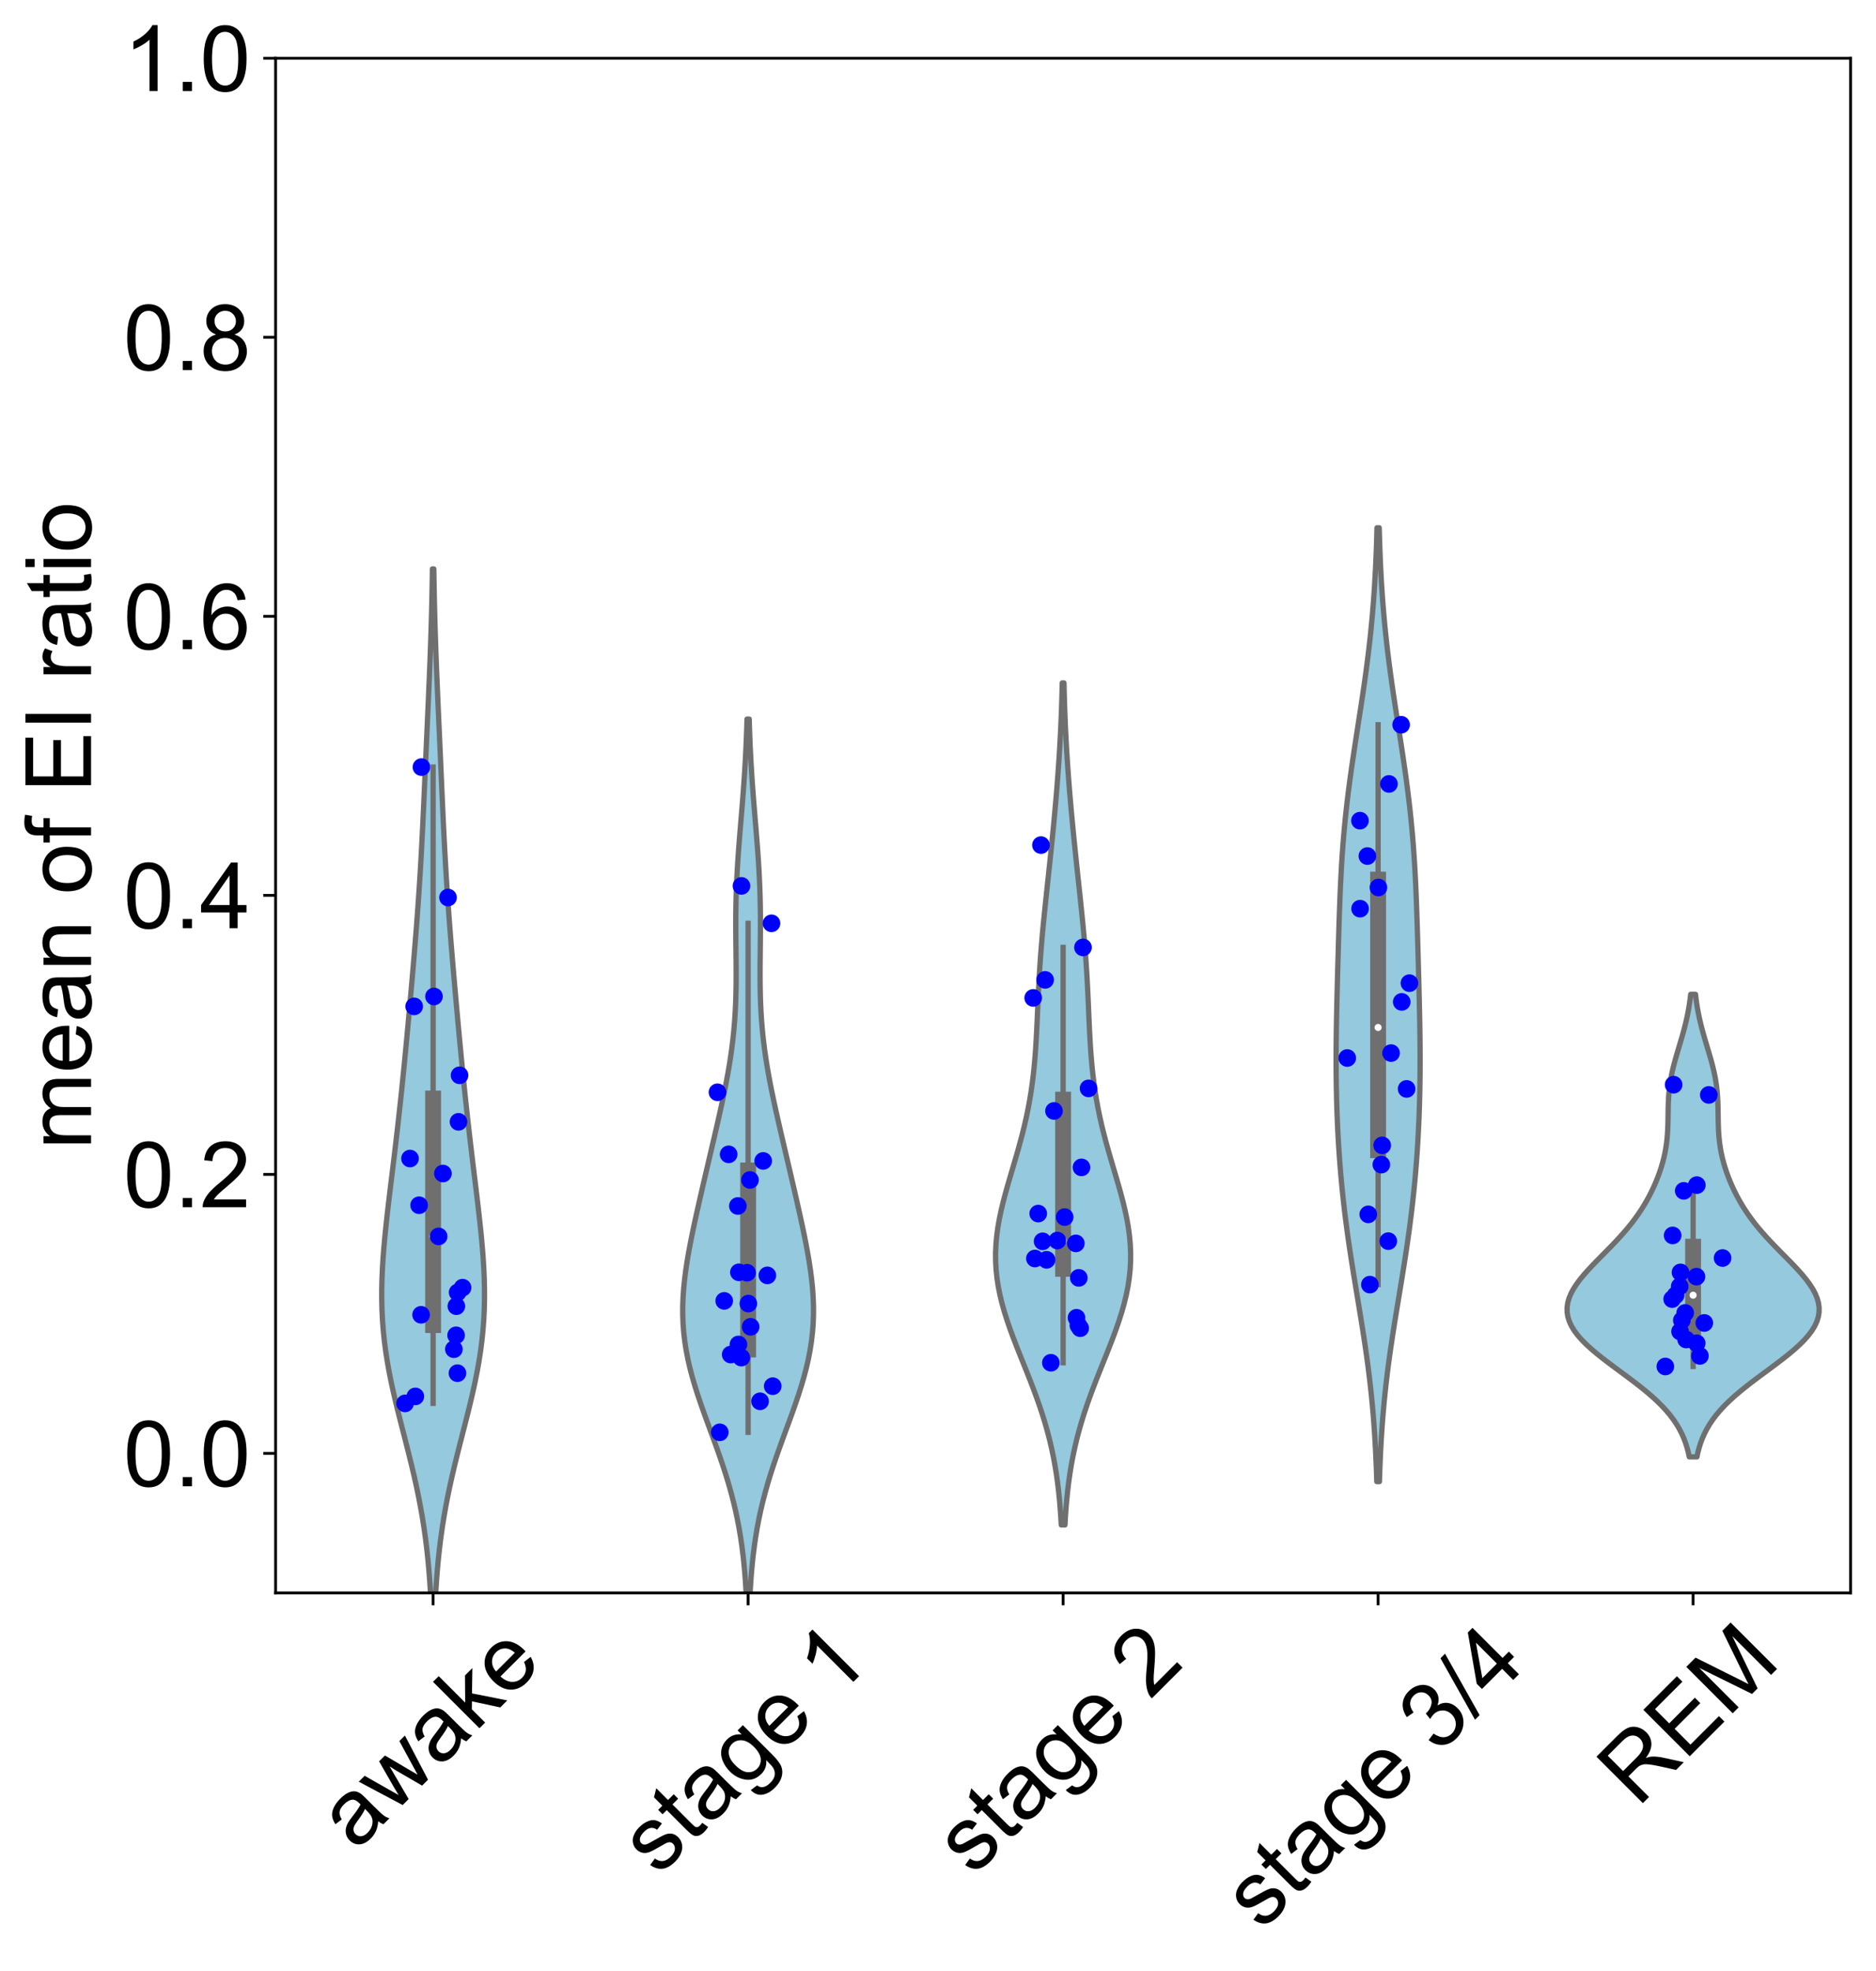 <?xml version="1.0" encoding="utf-8" standalone="no"?>
<!DOCTYPE svg PUBLIC "-//W3C//DTD SVG 1.1//EN"
  "http://www.w3.org/Graphics/SVG/1.1/DTD/svg11.dtd">
<!-- Created with matplotlib (https://matplotlib.org/) -->
<svg height="558.471pt" version="1.1" viewBox="0 0 531.718 558.471" width="531.718pt" xmlns="http://www.w3.org/2000/svg" xmlns:xlink="http://www.w3.org/1999/xlink">
 <defs>
  <style type="text/css">*{stroke-linecap:butt;stroke-linejoin:round;}</style>
 </defs>
 <g id="figure_1">
  <g id="patch_1">
   <path d="M 0 558.471 
L 531.718 558.471 
L 531.718 0 
L 0 0 
z
" style="fill:#ffffff;"/>
  </g>
  <g id="axes_1">
   <g id="patch_2">
    <path d="M 78.118 451.385 
L 524.518 451.385 
L 524.518 16.505 
L 78.118 16.505 
z
" style="fill:#ffffff;"/>
   </g>
   <g id="PolyCollection_1">
    <defs>
     <path d="M 123.368 -104.641 
L 122.148 -104.641 
L 121.987 -107.597 
L 121.794 -110.552 
L 121.565 -113.508 
L 121.294 -116.464 
L 120.979 -119.42 
L 120.617 -122.375 
L 120.205 -125.331 
L 119.742 -128.287 
L 119.228 -131.242 
L 118.664 -134.198 
L 118.051 -137.154 
L 117.396 -140.11 
L 116.702 -143.065 
L 115.978 -146.021 
L 115.232 -148.977 
L 114.474 -151.932 
L 113.715 -154.888 
L 112.966 -157.844 
L 112.24 -160.8 
L 111.547 -163.755 
L 110.898 -166.711 
L 110.305 -169.667 
L 109.774 -172.622 
L 109.315 -175.578 
L 108.931 -178.534 
L 108.627 -181.49 
L 108.403 -184.445 
L 108.259 -187.401 
L 108.191 -190.357 
L 108.197 -193.312 
L 108.269 -196.268 
L 108.402 -199.224 
L 108.588 -202.18 
L 108.82 -205.135 
L 109.09 -208.091 
L 109.39 -211.047 
L 109.713 -214.002 
L 110.053 -216.958 
L 110.405 -219.914 
L 110.763 -222.87 
L 111.123 -225.825 
L 111.483 -228.781 
L 111.839 -231.737 
L 112.19 -234.692 
L 112.534 -237.648 
L 112.87 -240.604 
L 113.199 -243.56 
L 113.519 -246.515 
L 113.832 -249.471 
L 114.136 -252.427 
L 114.434 -255.383 
L 114.725 -258.338 
L 115.01 -261.294 
L 115.29 -264.25 
L 115.566 -267.205 
L 115.837 -270.161 
L 116.105 -273.117 
L 116.37 -276.073 
L 116.631 -279.028 
L 116.889 -281.984 
L 117.143 -284.94 
L 117.392 -287.895 
L 117.635 -290.851 
L 117.872 -293.807 
L 118.102 -296.763 
L 118.324 -299.718 
L 118.537 -302.674 
L 118.74 -305.63 
L 118.933 -308.585 
L 119.117 -311.541 
L 119.29 -314.497 
L 119.454 -317.453 
L 119.61 -320.408 
L 119.758 -323.364 
L 119.901 -326.32 
L 120.038 -329.275 
L 120.171 -332.231 
L 120.303 -335.187 
L 120.433 -338.143 
L 120.563 -341.098 
L 120.694 -344.054 
L 120.826 -347.01 
L 120.958 -349.965 
L 121.091 -352.921 
L 121.223 -355.877 
L 121.355 -358.833 
L 121.485 -361.788 
L 121.612 -364.744 
L 121.735 -367.7 
L 121.852 -370.655 
L 121.963 -373.611 
L 122.067 -376.567 
L 122.163 -379.523 
L 122.25 -382.478 
L 122.329 -385.434 
L 122.399 -388.39 
L 122.461 -391.345 
L 122.515 -394.301 
L 122.561 -397.257 
L 122.955 -397.257 
L 122.955 -397.257 
L 123.001 -394.301 
L 123.055 -391.345 
L 123.116 -388.39 
L 123.187 -385.434 
L 123.265 -382.478 
L 123.353 -379.523 
L 123.449 -376.567 
L 123.552 -373.611 
L 123.663 -370.655 
L 123.781 -367.7 
L 123.904 -364.744 
L 124.03 -361.788 
L 124.16 -358.833 
L 124.292 -355.877 
L 124.425 -352.921 
L 124.558 -349.965 
L 124.69 -347.01 
L 124.822 -344.054 
L 124.952 -341.098 
L 125.082 -338.143 
L 125.213 -335.187 
L 125.344 -332.231 
L 125.478 -329.275 
L 125.615 -326.32 
L 125.757 -323.364 
L 125.906 -320.408 
L 126.061 -317.453 
L 126.225 -314.497 
L 126.399 -311.541 
L 126.582 -308.585 
L 126.776 -305.63 
L 126.979 -302.674 
L 127.192 -299.718 
L 127.413 -296.763 
L 127.643 -293.807 
L 127.88 -290.851 
L 128.124 -287.895 
L 128.373 -284.94 
L 128.627 -281.984 
L 128.884 -279.028 
L 129.146 -276.073 
L 129.41 -273.117 
L 129.678 -270.161 
L 129.95 -267.205 
L 130.225 -264.25 
L 130.505 -261.294 
L 130.791 -258.338 
L 131.082 -255.383 
L 131.379 -252.427 
L 131.684 -249.471 
L 131.996 -246.515 
L 132.317 -243.56 
L 132.645 -240.604 
L 132.982 -237.648 
L 133.326 -234.692 
L 133.677 -231.737 
L 134.033 -228.781 
L 134.392 -225.825 
L 134.753 -222.87 
L 135.111 -219.914 
L 135.462 -216.958 
L 135.802 -214.002 
L 136.126 -211.047 
L 136.426 -208.091 
L 136.695 -205.135 
L 136.927 -202.18 
L 137.114 -199.224 
L 137.247 -196.268 
L 137.319 -193.312 
L 137.324 -190.357 
L 137.257 -187.401 
L 137.113 -184.445 
L 136.889 -181.49 
L 136.584 -178.534 
L 136.201 -175.578 
L 135.741 -172.622 
L 135.211 -169.667 
L 134.617 -166.711 
L 133.969 -163.755 
L 133.276 -160.8 
L 132.549 -157.844 
L 131.8 -154.888 
L 131.041 -151.932 
L 130.283 -148.977 
L 129.537 -146.021 
L 128.813 -143.065 
L 128.12 -140.11 
L 127.464 -137.154 
L 126.852 -134.198 
L 126.288 -131.242 
L 125.773 -128.287 
L 125.31 -125.331 
L 124.899 -122.375 
L 124.536 -119.42 
L 124.222 -116.464 
L 123.951 -113.508 
L 123.721 -110.552 
L 123.528 -107.597 
L 123.368 -104.641 
z
" id="m43cd682d23" style="stroke:#6f6f6f;stroke-width:1.5;"/>
    </defs>
    <g clip-path="url(#p3b060058db)">
     <use style="fill:#94c9de;stroke:#6f6f6f;stroke-width:1.5;" x="0" xlink:href="#m43cd682d23" y="558.471"/>
    </g>
   </g>
   <g id="PolyCollection_2">
    <defs>
     <path d="M 212.511 -105.339 
L 211.565 -105.339 
L 211.434 -107.858 
L 211.275 -110.377 
L 211.082 -112.896 
L 210.851 -115.414 
L 210.579 -117.933 
L 210.26 -120.452 
L 209.89 -122.971 
L 209.467 -125.49 
L 208.987 -128.008 
L 208.449 -130.527 
L 207.851 -133.046 
L 207.194 -135.565 
L 206.481 -138.084 
L 205.714 -140.602 
L 204.9 -143.121 
L 204.043 -145.64 
L 203.154 -148.159 
L 202.241 -150.678 
L 201.315 -153.197 
L 200.389 -155.715 
L 199.475 -158.234 
L 198.587 -160.753 
L 197.736 -163.272 
L 196.937 -165.791 
L 196.201 -168.309 
L 195.539 -170.828 
L 194.96 -173.347 
L 194.473 -175.866 
L 194.081 -178.385 
L 193.789 -180.903 
L 193.598 -183.422 
L 193.506 -185.941 
L 193.511 -188.46 
L 193.607 -190.979 
L 193.787 -193.497 
L 194.043 -196.016 
L 194.367 -198.535 
L 194.749 -201.054 
L 195.179 -203.573 
L 195.65 -206.092 
L 196.153 -208.61 
L 196.681 -211.129 
L 197.227 -213.648 
L 197.787 -216.167 
L 198.358 -218.686 
L 198.935 -221.204 
L 199.518 -223.723 
L 200.105 -226.242 
L 200.694 -228.761 
L 201.284 -231.28 
L 201.875 -233.798 
L 202.463 -236.317 
L 203.047 -238.836 
L 203.624 -241.355 
L 204.189 -243.874 
L 204.738 -246.392 
L 205.266 -248.911 
L 205.769 -251.43 
L 206.241 -253.949 
L 206.678 -256.468 
L 207.074 -258.987 
L 207.428 -261.505 
L 207.735 -264.024 
L 207.996 -266.543 
L 208.208 -269.062 
L 208.374 -271.581 
L 208.497 -274.099 
L 208.579 -276.618 
L 208.627 -279.137 
L 208.645 -281.656 
L 208.641 -284.175 
L 208.622 -286.693 
L 208.596 -289.212 
L 208.569 -291.731 
L 208.548 -294.25 
L 208.54 -296.769 
L 208.55 -299.287 
L 208.582 -301.806 
L 208.637 -304.325 
L 208.719 -306.844 
L 208.827 -309.363 
L 208.959 -311.881 
L 209.114 -314.4 
L 209.288 -316.919 
L 209.477 -319.438 
L 209.678 -321.957 
L 209.885 -324.476 
L 210.095 -326.994 
L 210.302 -329.513 
L 210.504 -332.032 
L 210.697 -334.551 
L 210.877 -337.07 
L 211.045 -339.588 
L 211.197 -342.107 
L 211.334 -344.626 
L 211.454 -347.145 
L 211.56 -349.664 
L 211.65 -352.182 
L 211.727 -354.701 
L 212.349 -354.701 
L 212.349 -354.701 
L 212.426 -352.182 
L 212.516 -349.664 
L 212.621 -347.145 
L 212.742 -344.626 
L 212.879 -342.107 
L 213.031 -339.588 
L 213.198 -337.07 
L 213.379 -334.551 
L 213.572 -332.032 
L 213.773 -329.513 
L 213.981 -326.994 
L 214.191 -324.476 
L 214.398 -321.957 
L 214.598 -319.438 
L 214.788 -316.919 
L 214.962 -314.4 
L 215.117 -311.881 
L 215.249 -309.363 
L 215.357 -306.844 
L 215.438 -304.325 
L 215.494 -301.806 
L 215.526 -299.287 
L 215.535 -296.769 
L 215.527 -294.25 
L 215.507 -291.731 
L 215.48 -289.212 
L 215.453 -286.693 
L 215.434 -284.175 
L 215.431 -281.656 
L 215.449 -279.137 
L 215.496 -276.618 
L 215.579 -274.099 
L 215.701 -271.581 
L 215.867 -269.062 
L 216.08 -266.543 
L 216.34 -264.024 
L 216.648 -261.505 
L 217.001 -258.987 
L 217.398 -256.468 
L 217.835 -253.949 
L 218.307 -251.43 
L 218.809 -248.911 
L 219.338 -246.392 
L 219.887 -243.874 
L 220.452 -241.355 
L 221.028 -238.836 
L 221.612 -236.317 
L 222.201 -233.798 
L 222.791 -231.28 
L 223.382 -228.761 
L 223.971 -226.242 
L 224.558 -223.723 
L 225.141 -221.204 
L 225.718 -218.686 
L 226.288 -216.167 
L 226.849 -213.648 
L 227.395 -211.129 
L 227.923 -208.61 
L 228.425 -206.092 
L 228.896 -203.573 
L 229.327 -201.054 
L 229.709 -198.535 
L 230.033 -196.016 
L 230.289 -193.497 
L 230.469 -190.979 
L 230.565 -188.46 
L 230.569 -185.941 
L 230.478 -183.422 
L 230.286 -180.903 
L 229.995 -178.385 
L 229.603 -175.866 
L 229.115 -173.347 
L 228.536 -170.828 
L 227.874 -168.309 
L 227.138 -165.791 
L 226.339 -163.272 
L 225.489 -160.753 
L 224.6 -158.234 
L 223.686 -155.715 
L 222.76 -153.197 
L 221.835 -150.678 
L 220.922 -148.159 
L 220.032 -145.64 
L 219.176 -143.121 
L 218.361 -140.602 
L 217.595 -138.084 
L 216.881 -135.565 
L 216.225 -133.046 
L 215.627 -130.527 
L 215.088 -128.008 
L 214.608 -125.49 
L 214.185 -122.971 
L 213.816 -120.452 
L 213.497 -117.933 
L 213.224 -115.414 
L 212.994 -112.896 
L 212.801 -110.377 
L 212.641 -107.858 
L 212.511 -105.339 
z
" id="m0048c3659c" style="stroke:#6f6f6f;stroke-width:1.5;"/>
    </defs>
    <g clip-path="url(#p3b060058db)">
     <use style="fill:#94c9de;stroke:#6f6f6f;stroke-width:1.5;" x="0" xlink:href="#m0048c3659c" y="558.471"/>
    </g>
   </g>
   <g id="PolyCollection_3">
    <defs>
     <path d="M 301.839 -126.354 
L 300.797 -126.354 
L 300.656 -128.764 
L 300.484 -131.174 
L 300.277 -133.584 
L 300.031 -135.994 
L 299.74 -138.404 
L 299.402 -140.814 
L 299.011 -143.224 
L 298.564 -145.634 
L 298.059 -148.045 
L 297.493 -150.455 
L 296.867 -152.865 
L 296.18 -155.275 
L 295.435 -157.685 
L 294.636 -160.095 
L 293.786 -162.505 
L 292.894 -164.915 
L 291.967 -167.325 
L 291.015 -169.736 
L 290.049 -172.146 
L 289.082 -174.556 
L 288.127 -176.966 
L 287.198 -179.376 
L 286.31 -181.786 
L 285.476 -184.196 
L 284.711 -186.606 
L 284.028 -189.016 
L 283.439 -191.427 
L 282.953 -193.837 
L 282.58 -196.247 
L 282.324 -198.657 
L 282.189 -201.067 
L 282.177 -203.477 
L 282.284 -205.887 
L 282.505 -208.297 
L 282.832 -210.707 
L 283.256 -213.118 
L 283.765 -215.528 
L 284.345 -217.938 
L 284.98 -220.348 
L 285.657 -222.758 
L 286.36 -225.168 
L 287.073 -227.578 
L 287.785 -229.988 
L 288.481 -232.398 
L 289.151 -234.809 
L 289.787 -237.219 
L 290.38 -239.629 
L 290.926 -242.039 
L 291.422 -244.449 
L 291.866 -246.859 
L 292.258 -249.269 
L 292.599 -251.679 
L 292.893 -254.089 
L 293.143 -256.5 
L 293.354 -258.91 
L 293.532 -261.32 
L 293.683 -263.73 
L 293.813 -266.14 
L 293.929 -268.55 
L 294.036 -270.96 
L 294.14 -273.37 
L 294.247 -275.78 
L 294.362 -278.19 
L 294.487 -280.601 
L 294.627 -283.011 
L 294.782 -285.421 
L 294.954 -287.831 
L 295.143 -290.241 
L 295.347 -292.651 
L 295.566 -295.061 
L 295.798 -297.471 
L 296.04 -299.881 
L 296.289 -302.292 
L 296.544 -304.702 
L 296.802 -307.112 
L 297.061 -309.522 
L 297.32 -311.932 
L 297.576 -314.342 
L 297.828 -316.752 
L 298.076 -319.162 
L 298.318 -321.572 
L 298.554 -323.983 
L 298.784 -326.393 
L 299.006 -328.803 
L 299.22 -331.213 
L 299.425 -333.623 
L 299.621 -336.033 
L 299.807 -338.443 
L 299.982 -340.853 
L 300.145 -343.263 
L 300.297 -345.674 
L 300.436 -348.084 
L 300.563 -350.494 
L 300.677 -352.904 
L 300.779 -355.314 
L 300.869 -357.724 
L 300.947 -360.134 
L 301.015 -362.544 
L 301.073 -364.954 
L 301.563 -364.954 
L 301.563 -364.954 
L 301.621 -362.544 
L 301.688 -360.134 
L 301.767 -357.724 
L 301.857 -355.314 
L 301.958 -352.904 
L 302.073 -350.494 
L 302.199 -348.084 
L 302.339 -345.674 
L 302.49 -343.263 
L 302.654 -340.853 
L 302.829 -338.443 
L 303.014 -336.033 
L 303.21 -333.623 
L 303.416 -331.213 
L 303.63 -328.803 
L 303.852 -326.393 
L 304.081 -323.983 
L 304.317 -321.572 
L 304.56 -319.162 
L 304.808 -316.752 
L 305.06 -314.342 
L 305.316 -311.932 
L 305.574 -309.522 
L 305.833 -307.112 
L 306.091 -304.702 
L 306.346 -302.292 
L 306.596 -299.881 
L 306.838 -297.471 
L 307.069 -295.061 
L 307.289 -292.651 
L 307.493 -290.241 
L 307.682 -287.831 
L 307.854 -285.421 
L 308.009 -283.011 
L 308.148 -280.601 
L 308.274 -278.19 
L 308.388 -275.78 
L 308.496 -273.37 
L 308.6 -270.96 
L 308.707 -268.55 
L 308.823 -266.14 
L 308.953 -263.73 
L 309.103 -261.32 
L 309.282 -258.91 
L 309.493 -256.5 
L 309.743 -254.089 
L 310.037 -251.679 
L 310.378 -249.269 
L 310.77 -246.859 
L 311.213 -244.449 
L 311.709 -242.039 
L 312.255 -239.629 
L 312.849 -237.219 
L 313.484 -234.809 
L 314.155 -232.398 
L 314.851 -229.988 
L 315.562 -227.578 
L 316.276 -225.168 
L 316.979 -222.758 
L 317.655 -220.348 
L 318.291 -217.938 
L 318.871 -215.528 
L 319.379 -213.118 
L 319.803 -210.707 
L 320.131 -208.297 
L 320.352 -205.887 
L 320.459 -203.477 
L 320.446 -201.067 
L 320.312 -198.657 
L 320.056 -196.247 
L 319.683 -193.837 
L 319.197 -191.427 
L 318.607 -189.016 
L 317.924 -186.606 
L 317.159 -184.196 
L 316.326 -181.786 
L 315.437 -179.376 
L 314.508 -176.966 
L 313.554 -174.556 
L 312.587 -172.146 
L 311.621 -169.736 
L 310.669 -167.325 
L 309.742 -164.915 
L 308.849 -162.505 
L 308 -160.095 
L 307.2 -157.685 
L 306.455 -155.275 
L 305.769 -152.865 
L 305.142 -150.455 
L 304.577 -148.045 
L 304.072 -145.634 
L 303.625 -143.224 
L 303.234 -140.814 
L 302.895 -138.404 
L 302.605 -135.994 
L 302.359 -133.584 
L 302.152 -131.174 
L 301.98 -128.764 
L 301.839 -126.354 
z
" id="m46815e7194" style="stroke:#6f6f6f;stroke-width:1.5;"/>
    </defs>
    <g clip-path="url(#p3b060058db)">
     <use style="fill:#94c9de;stroke:#6f6f6f;stroke-width:1.5;" x="0" xlink:href="#m46815e7194" y="558.471"/>
    </g>
   </g>
   <g id="PolyCollection_4">
    <defs>
     <path d="M 390.97 -138.631 
L 390.226 -138.631 
L 390.137 -141.361 
L 390.031 -144.091 
L 389.907 -146.821 
L 389.762 -149.552 
L 389.596 -152.282 
L 389.405 -155.012 
L 389.19 -157.742 
L 388.949 -160.472 
L 388.682 -163.202 
L 388.388 -165.933 
L 388.067 -168.663 
L 387.722 -171.393 
L 387.353 -174.123 
L 386.963 -176.853 
L 386.554 -179.583 
L 386.129 -182.314 
L 385.691 -185.044 
L 385.245 -187.774 
L 384.794 -190.504 
L 384.342 -193.234 
L 383.894 -195.964 
L 383.452 -198.695 
L 383.021 -201.425 
L 382.603 -204.155 
L 382.202 -206.885 
L 381.819 -209.615 
L 381.457 -212.345 
L 381.117 -215.076 
L 380.8 -217.806 
L 380.506 -220.536 
L 380.236 -223.266 
L 379.989 -225.996 
L 379.766 -228.726 
L 379.565 -231.457 
L 379.386 -234.187 
L 379.229 -236.917 
L 379.094 -239.647 
L 378.979 -242.377 
L 378.885 -245.107 
L 378.81 -247.838 
L 378.754 -250.568 
L 378.717 -253.298 
L 378.697 -256.028 
L 378.693 -258.758 
L 378.704 -261.488 
L 378.729 -264.219 
L 378.766 -266.949 
L 378.812 -269.679 
L 378.868 -272.409 
L 378.93 -275.139 
L 378.997 -277.869 
L 379.067 -280.6 
L 379.14 -283.33 
L 379.215 -286.06 
L 379.291 -288.79 
L 379.369 -291.52 
L 379.45 -294.25 
L 379.535 -296.981 
L 379.625 -299.711 
L 379.723 -302.441 
L 379.831 -305.171 
L 379.952 -307.901 
L 380.088 -310.631 
L 380.242 -313.362 
L 380.417 -316.092 
L 380.614 -318.822 
L 380.834 -321.552 
L 381.079 -324.282 
L 381.349 -327.012 
L 381.644 -329.743 
L 381.963 -332.473 
L 382.305 -335.203 
L 382.668 -337.933 
L 383.049 -340.663 
L 383.446 -343.393 
L 383.855 -346.124 
L 384.272 -348.854 
L 384.695 -351.584 
L 385.119 -354.314 
L 385.541 -357.044 
L 385.957 -359.774 
L 386.364 -362.505 
L 386.759 -365.235 
L 387.138 -367.965 
L 387.499 -370.695 
L 387.84 -373.425 
L 388.16 -376.155 
L 388.458 -378.886 
L 388.731 -381.616 
L 388.982 -384.346 
L 389.209 -387.076 
L 389.412 -389.806 
L 389.593 -392.536 
L 389.753 -395.267 
L 389.893 -397.997 
L 390.014 -400.727 
L 390.119 -403.457 
L 390.207 -406.187 
L 390.282 -408.917 
L 390.913 -408.917 
L 390.913 -408.917 
L 390.988 -406.187 
L 391.077 -403.457 
L 391.181 -400.727 
L 391.302 -397.997 
L 391.442 -395.267 
L 391.602 -392.536 
L 391.783 -389.806 
L 391.987 -387.076 
L 392.214 -384.346 
L 392.464 -381.616 
L 392.738 -378.886 
L 393.035 -376.155 
L 393.355 -373.425 
L 393.697 -370.695 
L 394.058 -367.965 
L 394.437 -365.235 
L 394.831 -362.505 
L 395.238 -359.774 
L 395.654 -357.044 
L 396.076 -354.314 
L 396.5 -351.584 
L 396.923 -348.854 
L 397.341 -346.124 
L 397.75 -343.393 
L 398.147 -340.663 
L 398.528 -337.933 
L 398.891 -335.203 
L 399.232 -332.473 
L 399.552 -329.743 
L 399.847 -327.012 
L 400.117 -324.282 
L 400.362 -321.552 
L 400.582 -318.822 
L 400.779 -316.092 
L 400.953 -313.362 
L 401.107 -310.631 
L 401.244 -307.901 
L 401.365 -305.171 
L 401.473 -302.441 
L 401.571 -299.711 
L 401.661 -296.981 
L 401.746 -294.25 
L 401.826 -291.52 
L 401.904 -288.79 
L 401.981 -286.06 
L 402.055 -283.33 
L 402.128 -280.6 
L 402.199 -277.869 
L 402.266 -275.139 
L 402.328 -272.409 
L 402.383 -269.679 
L 402.43 -266.949 
L 402.467 -264.219 
L 402.492 -261.488 
L 402.503 -258.758 
L 402.499 -256.028 
L 402.479 -253.298 
L 402.441 -250.568 
L 402.386 -247.838 
L 402.311 -245.107 
L 402.216 -242.377 
L 402.102 -239.647 
L 401.966 -236.917 
L 401.809 -234.187 
L 401.631 -231.457 
L 401.43 -228.726 
L 401.206 -225.996 
L 400.959 -223.266 
L 400.689 -220.536 
L 400.395 -217.806 
L 400.078 -215.076 
L 399.738 -212.345 
L 399.376 -209.615 
L 398.994 -206.885 
L 398.593 -204.155 
L 398.175 -201.425 
L 397.744 -198.695 
L 397.302 -195.964 
L 396.853 -193.234 
L 396.402 -190.504 
L 395.951 -187.774 
L 395.504 -185.044 
L 395.067 -182.314 
L 394.642 -179.583 
L 394.232 -176.853 
L 393.842 -174.123 
L 393.473 -171.393 
L 393.128 -168.663 
L 392.808 -165.933 
L 392.514 -163.202 
L 392.247 -160.472 
L 392.005 -157.742 
L 391.79 -155.012 
L 391.6 -152.282 
L 391.433 -149.552 
L 391.289 -146.821 
L 391.165 -144.091 
L 391.059 -141.361 
L 390.97 -138.631 
z
" id="m7d40a03432" style="stroke:#6f6f6f;stroke-width:1.5;"/>
    </defs>
    <g clip-path="url(#p3b060058db)">
     <use style="fill:#94c9de;stroke:#6f6f6f;stroke-width:1.5;" x="0" xlink:href="#m7d40a03432" y="558.471"/>
    </g>
   </g>
   <g id="PolyCollection_5">
    <defs>
     <path d="M 480.962 -145.638 
L 478.794 -145.638 
L 478.504 -146.962 
L 478.154 -148.286 
L 477.733 -149.61 
L 477.233 -150.934 
L 476.646 -152.258 
L 475.964 -153.582 
L 475.179 -154.906 
L 474.285 -156.23 
L 473.279 -157.554 
L 472.158 -158.878 
L 470.922 -160.202 
L 469.575 -161.526 
L 468.122 -162.85 
L 466.572 -164.174 
L 464.938 -165.498 
L 463.235 -166.822 
L 461.481 -168.146 
L 459.696 -169.47 
L 457.904 -170.794 
L 456.129 -172.118 
L 454.395 -173.442 
L 452.728 -174.766 
L 451.153 -176.09 
L 449.693 -177.414 
L 448.37 -178.738 
L 447.203 -180.062 
L 446.209 -181.386 
L 445.401 -182.71 
L 444.789 -184.034 
L 444.378 -185.358 
L 444.171 -186.682 
L 444.166 -188.006 
L 444.357 -189.33 
L 444.736 -190.654 
L 445.291 -191.978 
L 446.008 -193.302 
L 446.868 -194.626 
L 447.854 -195.95 
L 448.945 -197.274 
L 450.121 -198.598 
L 451.361 -199.922 
L 452.643 -201.246 
L 453.947 -202.57 
L 455.257 -203.894 
L 456.554 -205.218 
L 457.824 -206.542 
L 459.055 -207.866 
L 460.238 -209.19 
L 461.366 -210.514 
L 462.433 -211.838 
L 463.438 -213.162 
L 464.381 -214.486 
L 465.262 -215.81 
L 466.084 -217.134 
L 466.851 -218.458 
L 467.564 -219.782 
L 468.228 -221.106 
L 468.844 -222.43 
L 469.414 -223.754 
L 469.94 -225.078 
L 470.42 -226.402 
L 470.856 -227.726 
L 471.245 -229.05 
L 471.587 -230.374 
L 471.882 -231.698 
L 472.128 -233.022 
L 472.328 -234.346 
L 472.483 -235.67 
L 472.598 -236.994 
L 472.678 -238.318 
L 472.73 -239.642 
L 472.762 -240.966 
L 472.782 -242.29 
L 472.801 -243.614 
L 472.827 -244.938 
L 472.87 -246.262 
L 472.939 -247.586 
L 473.039 -248.91 
L 473.176 -250.234 
L 473.354 -251.558 
L 473.573 -252.882 
L 473.832 -254.206 
L 474.13 -255.53 
L 474.46 -256.854 
L 474.818 -258.178 
L 475.197 -259.502 
L 475.589 -260.826 
L 475.987 -262.15 
L 476.382 -263.474 
L 476.769 -264.798 
L 477.141 -266.122 
L 477.493 -267.446 
L 477.822 -268.77 
L 478.123 -270.094 
L 478.396 -271.418 
L 478.639 -272.742 
L 478.853 -274.066 
L 479.039 -275.39 
L 479.198 -276.714 
L 480.557 -276.714 
L 480.557 -276.714 
L 480.717 -275.39 
L 480.903 -274.066 
L 481.117 -272.742 
L 481.36 -271.418 
L 481.633 -270.094 
L 481.934 -268.77 
L 482.262 -267.446 
L 482.614 -266.122 
L 482.986 -264.798 
L 483.373 -263.474 
L 483.769 -262.15 
L 484.167 -260.826 
L 484.559 -259.502 
L 484.937 -258.178 
L 485.295 -256.854 
L 485.626 -255.53 
L 485.923 -254.206 
L 486.183 -252.882 
L 486.402 -251.558 
L 486.579 -250.234 
L 486.717 -248.91 
L 486.817 -247.586 
L 486.885 -246.262 
L 486.929 -244.938 
L 486.955 -243.614 
L 486.974 -242.29 
L 486.994 -240.966 
L 487.026 -239.642 
L 487.077 -238.318 
L 487.157 -236.994 
L 487.272 -235.67 
L 487.428 -234.346 
L 487.628 -233.022 
L 487.874 -231.698 
L 488.168 -230.374 
L 488.51 -229.05 
L 488.9 -227.726 
L 489.335 -226.402 
L 489.816 -225.078 
L 490.341 -223.754 
L 490.912 -222.43 
L 491.528 -221.106 
L 492.192 -219.782 
L 492.905 -218.458 
L 493.671 -217.134 
L 494.494 -215.81 
L 495.375 -214.486 
L 496.318 -213.162 
L 497.323 -211.838 
L 498.39 -210.514 
L 499.517 -209.19 
L 500.7 -207.866 
L 501.932 -206.542 
L 503.202 -205.218 
L 504.499 -203.894 
L 505.808 -202.57 
L 507.113 -201.246 
L 508.395 -199.922 
L 509.634 -198.598 
L 510.81 -197.274 
L 511.902 -195.95 
L 512.888 -194.626 
L 513.748 -193.302 
L 514.464 -191.978 
L 515.019 -190.654 
L 515.398 -189.33 
L 515.59 -188.006 
L 515.585 -186.682 
L 515.378 -185.358 
L 514.967 -184.034 
L 514.355 -182.71 
L 513.547 -181.386 
L 512.553 -180.062 
L 511.386 -178.738 
L 510.063 -177.414 
L 508.603 -176.09 
L 507.027 -174.766 
L 505.36 -173.442 
L 503.627 -172.118 
L 501.851 -170.794 
L 500.059 -169.47 
L 498.275 -168.146 
L 496.521 -166.822 
L 494.818 -165.498 
L 493.184 -164.174 
L 491.634 -162.85 
L 490.181 -161.526 
L 488.833 -160.202 
L 487.598 -158.878 
L 486.477 -157.554 
L 485.47 -156.23 
L 484.577 -154.906 
L 483.792 -153.582 
L 483.11 -152.258 
L 482.523 -150.934 
L 482.023 -149.61 
L 481.602 -148.286 
L 481.251 -146.962 
L 480.962 -145.638 
z
" id="m1c83f903b0" style="stroke:#6f6f6f;stroke-width:1.5;"/>
    </defs>
    <g clip-path="url(#p3b060058db)">
     <use style="fill:#94c9de;stroke:#6f6f6f;stroke-width:1.5;" x="0" xlink:href="#m1c83f903b0" y="558.471"/>
    </g>
   </g>
   <g id="matplotlib.axis_1">
    <g id="xtick_1">
     <g id="line2d_1">
      <defs>
       <path d="M 0 0 
L 0 3.5 
" id="m3d0f21944a" style="stroke:#000000;stroke-width:0.8;"/>
      </defs>
      <g>
       <use style="stroke:#000000;stroke-width:0.8;" x="122.758" xlink:href="#m3d0f21944a" y="451.385"/>
      </g>
     </g>
     <g id="text_1">
      <!-- awake -->
      <g transform="translate(100.94 524.685)rotate(-45)scale(0.26 -0.26)">
       <defs>
        <path d="M 40.438 6.391 
Q 35.547 2.25 31.031 0.531 
Q 26.516 -1.172 21.344 -1.172 
Q 12.797 -1.172 8.203 3 
Q 3.609 7.172 3.609 13.672 
Q 3.609 17.484 5.344 20.625 
Q 7.078 23.781 9.891 25.688 
Q 12.703 27.594 16.219 28.562 
Q 18.797 29.25 24.031 29.891 
Q 34.672 31.156 39.703 32.906 
Q 39.75 34.719 39.75 35.203 
Q 39.75 40.578 37.25 42.781 
Q 33.891 45.75 27.25 45.75 
Q 21.047 45.75 18.094 43.578 
Q 15.141 41.406 13.719 35.891 
L 5.125 37.062 
Q 6.297 42.578 8.984 45.969 
Q 11.672 49.359 16.75 51.188 
Q 21.828 53.031 28.516 53.031 
Q 35.156 53.031 39.297 51.469 
Q 43.453 49.906 45.406 47.531 
Q 47.359 45.172 48.141 41.547 
Q 48.578 39.312 48.578 33.453 
L 48.578 21.734 
Q 48.578 9.469 49.141 6.219 
Q 49.703 2.984 51.375 0 
L 42.188 0 
Q 40.828 2.734 40.438 6.391 
z
M 39.703 26.031 
Q 34.906 24.078 25.344 22.703 
Q 19.922 21.922 17.672 20.938 
Q 15.438 19.969 14.203 18.094 
Q 12.984 16.219 12.984 13.922 
Q 12.984 10.406 15.641 8.062 
Q 18.312 5.719 23.438 5.719 
Q 28.516 5.719 32.469 7.938 
Q 36.422 10.156 38.281 14.016 
Q 39.703 17 39.703 22.797 
z
" id="ArialMT-97"/>
        <path d="M 16.156 0 
L 0.297 51.859 
L 9.375 51.859 
L 17.625 21.922 
L 20.703 10.797 
Q 20.906 11.625 23.391 21.484 
L 31.641 51.859 
L 40.672 51.859 
L 48.438 21.781 
L 51.031 11.859 
L 54 21.875 
L 62.891 51.859 
L 71.438 51.859 
L 55.219 0 
L 46.094 0 
L 37.844 31.062 
L 35.844 39.891 
L 25.344 0 
z
" id="ArialMT-119"/>
        <path d="M 6.641 0 
L 6.641 71.578 
L 15.438 71.578 
L 15.438 30.766 
L 36.234 51.859 
L 47.609 51.859 
L 27.781 32.625 
L 49.609 0 
L 38.766 0 
L 21.625 26.516 
L 15.438 20.562 
L 15.438 0 
z
" id="ArialMT-107"/>
        <path d="M 42.094 16.703 
L 51.172 15.578 
Q 49.031 7.625 43.219 3.219 
Q 37.406 -1.172 28.375 -1.172 
Q 17 -1.172 10.328 5.828 
Q 3.656 12.844 3.656 25.484 
Q 3.656 38.578 10.391 45.797 
Q 17.141 53.031 27.875 53.031 
Q 38.281 53.031 44.875 45.953 
Q 51.469 38.875 51.469 26.031 
Q 51.469 25.25 51.422 23.688 
L 12.75 23.688 
Q 13.234 15.141 17.578 10.594 
Q 21.922 6.062 28.422 6.062 
Q 33.25 6.062 36.672 8.594 
Q 40.094 11.141 42.094 16.703 
z
M 13.234 30.906 
L 42.188 30.906 
Q 41.609 37.453 38.875 40.719 
Q 34.672 45.797 27.984 45.797 
Q 21.922 45.797 17.797 41.75 
Q 13.672 37.703 13.234 30.906 
z
" id="ArialMT-101"/>
       </defs>
       <use xlink:href="#ArialMT-97"/>
       <use x="55.615" xlink:href="#ArialMT-119"/>
       <use x="127.832" xlink:href="#ArialMT-97"/>
       <use x="183.447" xlink:href="#ArialMT-107"/>
       <use x="233.447" xlink:href="#ArialMT-101"/>
      </g>
     </g>
    </g>
    <g id="xtick_2">
     <g id="line2d_2">
      <g>
       <use style="stroke:#000000;stroke-width:0.8;" x="212.038" xlink:href="#m3d0f21944a" y="451.385"/>
      </g>
     </g>
     <g id="text_2">
      <!-- stage 1 -->
      <g transform="translate(186.559 531.901)rotate(-45)scale(0.26 -0.26)">
       <defs>
        <path d="M 3.078 15.484 
L 11.766 16.844 
Q 12.5 11.625 15.844 8.844 
Q 19.188 6.062 25.203 6.062 
Q 31.25 6.062 34.172 8.516 
Q 37.109 10.984 37.109 14.312 
Q 37.109 17.281 34.516 19 
Q 32.719 20.172 25.531 21.969 
Q 15.875 24.422 12.141 26.203 
Q 8.406 27.984 6.469 31.125 
Q 4.547 34.281 4.547 38.094 
Q 4.547 41.547 6.125 44.5 
Q 7.719 47.469 10.453 49.422 
Q 12.5 50.922 16.031 51.969 
Q 19.578 53.031 23.641 53.031 
Q 29.734 53.031 34.344 51.266 
Q 38.969 49.516 41.156 46.5 
Q 43.359 43.5 44.188 38.484 
L 35.594 37.312 
Q 35.016 41.312 32.203 43.547 
Q 29.391 45.797 24.266 45.797 
Q 18.219 45.797 15.625 43.797 
Q 13.031 41.797 13.031 39.109 
Q 13.031 37.406 14.109 36.031 
Q 15.188 34.625 17.484 33.688 
Q 18.797 33.203 25.25 31.453 
Q 34.578 28.953 38.25 27.359 
Q 41.938 25.781 44.031 22.75 
Q 46.141 19.734 46.141 15.234 
Q 46.141 10.844 43.578 6.953 
Q 41.016 3.078 36.172 0.953 
Q 31.344 -1.172 25.25 -1.172 
Q 15.141 -1.172 9.844 3.031 
Q 4.547 7.234 3.078 15.484 
z
" id="ArialMT-115"/>
        <path d="M 25.781 7.859 
L 27.047 0.094 
Q 23.344 -0.688 20.406 -0.688 
Q 15.625 -0.688 12.984 0.828 
Q 10.359 2.344 9.281 4.812 
Q 8.203 7.281 8.203 15.188 
L 8.203 45.016 
L 1.766 45.016 
L 1.766 51.859 
L 8.203 51.859 
L 8.203 64.703 
L 16.938 69.969 
L 16.938 51.859 
L 25.781 51.859 
L 25.781 45.016 
L 16.938 45.016 
L 16.938 14.703 
Q 16.938 10.938 17.406 9.859 
Q 17.875 8.797 18.922 8.156 
Q 19.969 7.516 21.922 7.516 
Q 23.391 7.516 25.781 7.859 
z
" id="ArialMT-116"/>
        <path d="M 4.984 -4.297 
L 13.531 -5.562 
Q 14.062 -9.516 16.5 -11.328 
Q 19.781 -13.766 25.438 -13.766 
Q 31.547 -13.766 34.859 -11.328 
Q 38.188 -8.891 39.359 -4.5 
Q 40.047 -1.812 39.984 6.781 
Q 34.234 0 25.641 0 
Q 14.938 0 9.078 7.719 
Q 3.219 15.438 3.219 26.219 
Q 3.219 33.641 5.906 39.906 
Q 8.594 46.188 13.688 49.609 
Q 18.797 53.031 25.688 53.031 
Q 34.859 53.031 40.828 45.609 
L 40.828 51.859 
L 48.922 51.859 
L 48.922 7.031 
Q 48.922 -5.078 46.453 -10.125 
Q 44 -15.188 38.641 -18.109 
Q 33.297 -21.047 25.484 -21.047 
Q 16.219 -21.047 10.5 -16.875 
Q 4.781 -12.703 4.984 -4.297 
z
M 12.25 26.859 
Q 12.25 16.656 16.297 11.969 
Q 20.359 7.281 26.469 7.281 
Q 32.516 7.281 36.609 11.938 
Q 40.719 16.609 40.719 26.562 
Q 40.719 36.078 36.5 40.906 
Q 32.281 45.75 26.312 45.75 
Q 20.453 45.75 16.344 40.984 
Q 12.25 36.234 12.25 26.859 
z
" id="ArialMT-103"/>
        <path id="ArialMT-32"/>
        <path d="M 37.25 0 
L 28.469 0 
L 28.469 56 
Q 25.297 52.984 20.141 49.953 
Q 14.984 46.922 10.891 45.406 
L 10.891 53.906 
Q 18.266 57.375 23.781 62.297 
Q 29.297 67.234 31.594 71.875 
L 37.25 71.875 
z
" id="ArialMT-49"/>
       </defs>
       <use xlink:href="#ArialMT-115"/>
       <use x="50" xlink:href="#ArialMT-116"/>
       <use x="77.783" xlink:href="#ArialMT-97"/>
       <use x="133.398" xlink:href="#ArialMT-103"/>
       <use x="189.014" xlink:href="#ArialMT-101"/>
       <use x="244.629" xlink:href="#ArialMT-32"/>
       <use x="272.412" xlink:href="#ArialMT-49"/>
      </g>
     </g>
    </g>
    <g id="xtick_3">
     <g id="line2d_3">
      <g>
       <use style="stroke:#000000;stroke-width:0.8;" x="301.318" xlink:href="#m3d0f21944a" y="451.385"/>
      </g>
     </g>
     <g id="text_3">
      <!-- stage 2 -->
      <g transform="translate(275.839 531.901)rotate(-45)scale(0.26 -0.26)">
       <defs>
        <path d="M 50.344 8.453 
L 50.344 0 
L 3.031 0 
Q 2.938 3.172 4.047 6.109 
Q 5.859 10.938 9.828 15.625 
Q 13.812 20.312 21.344 26.469 
Q 33.016 36.031 37.109 41.625 
Q 41.219 47.219 41.219 52.203 
Q 41.219 57.422 37.469 61 
Q 33.734 64.594 27.734 64.594 
Q 21.391 64.594 17.578 60.781 
Q 13.766 56.984 13.719 50.25 
L 4.688 51.172 
Q 5.609 61.281 11.656 66.578 
Q 17.719 71.875 27.938 71.875 
Q 38.234 71.875 44.234 66.156 
Q 50.25 60.453 50.25 52 
Q 50.25 47.703 48.484 43.547 
Q 46.734 39.406 42.656 34.812 
Q 38.578 30.219 29.109 22.219 
Q 21.188 15.578 18.938 13.203 
Q 16.703 10.844 15.234 8.453 
z
" id="ArialMT-50"/>
       </defs>
       <use xlink:href="#ArialMT-115"/>
       <use x="50" xlink:href="#ArialMT-116"/>
       <use x="77.783" xlink:href="#ArialMT-97"/>
       <use x="133.398" xlink:href="#ArialMT-103"/>
       <use x="189.014" xlink:href="#ArialMT-101"/>
       <use x="244.629" xlink:href="#ArialMT-32"/>
       <use x="272.412" xlink:href="#ArialMT-50"/>
      </g>
     </g>
    </g>
    <g id="xtick_4">
     <g id="line2d_4">
      <g>
       <use style="stroke:#000000;stroke-width:0.8;" x="390.598" xlink:href="#m3d0f21944a" y="451.385"/>
      </g>
     </g>
     <g id="text_4">
      <!-- stage 3/4 -->
      <g transform="translate(357.538 547.402)rotate(-45)scale(0.26 -0.26)">
       <defs>
        <path d="M 4.203 18.891 
L 12.984 20.062 
Q 14.5 12.594 18.141 9.297 
Q 21.781 6 27 6 
Q 33.203 6 37.469 10.297 
Q 41.75 14.594 41.75 20.953 
Q 41.75 27 37.797 30.922 
Q 33.844 34.859 27.734 34.859 
Q 25.25 34.859 21.531 33.891 
L 22.516 41.609 
Q 23.391 41.5 23.922 41.5 
Q 29.547 41.5 34.031 44.422 
Q 38.531 47.359 38.531 53.469 
Q 38.531 58.297 35.25 61.469 
Q 31.984 64.656 26.812 64.656 
Q 21.688 64.656 18.266 61.422 
Q 14.844 58.203 13.875 51.766 
L 5.078 53.328 
Q 6.688 62.156 12.391 67.016 
Q 18.109 71.875 26.609 71.875 
Q 32.469 71.875 37.391 69.359 
Q 42.328 66.844 44.938 62.5 
Q 47.562 58.156 47.562 53.266 
Q 47.562 48.641 45.062 44.828 
Q 42.578 41.016 37.703 38.766 
Q 44.047 37.312 47.562 32.688 
Q 51.078 28.078 51.078 21.141 
Q 51.078 11.766 44.234 5.25 
Q 37.406 -1.266 26.953 -1.266 
Q 17.531 -1.266 11.297 4.344 
Q 5.078 9.969 4.203 18.891 
z
" id="ArialMT-51"/>
        <path d="M 0 -1.219 
L 20.75 72.797 
L 27.781 72.797 
L 7.078 -1.219 
z
" id="ArialMT-47"/>
        <path d="M 32.328 0 
L 32.328 17.141 
L 1.266 17.141 
L 1.266 25.203 
L 33.938 71.578 
L 41.109 71.578 
L 41.109 25.203 
L 50.781 25.203 
L 50.781 17.141 
L 41.109 17.141 
L 41.109 0 
z
M 32.328 25.203 
L 32.328 57.469 
L 9.906 25.203 
z
" id="ArialMT-52"/>
       </defs>
       <use xlink:href="#ArialMT-115"/>
       <use x="50" xlink:href="#ArialMT-116"/>
       <use x="77.783" xlink:href="#ArialMT-97"/>
       <use x="133.398" xlink:href="#ArialMT-103"/>
       <use x="189.014" xlink:href="#ArialMT-101"/>
       <use x="244.629" xlink:href="#ArialMT-32"/>
       <use x="272.412" xlink:href="#ArialMT-51"/>
       <use x="328.027" xlink:href="#ArialMT-47"/>
       <use x="355.811" xlink:href="#ArialMT-52"/>
      </g>
     </g>
    </g>
    <g id="xtick_5">
     <g id="line2d_5">
      <g>
       <use style="stroke:#000000;stroke-width:0.8;" x="479.878" xlink:href="#m3d0f21944a" y="451.385"/>
      </g>
     </g>
     <g id="text_5">
      <!-- REM -->
      <g transform="translate(464.203 512.399)rotate(-45)scale(0.26 -0.26)">
       <defs>
        <path d="M 7.859 0 
L 7.859 71.578 
L 39.594 71.578 
Q 49.172 71.578 54.141 69.641 
Q 59.125 67.719 62.109 62.828 
Q 65.094 57.953 65.094 52.047 
Q 65.094 44.438 60.156 39.203 
Q 55.219 33.984 44.922 32.562 
Q 48.688 30.766 50.641 29 
Q 54.781 25.203 58.5 19.484 
L 70.953 0 
L 59.031 0 
L 49.562 14.891 
Q 45.406 21.344 42.719 24.75 
Q 40.047 28.172 37.922 29.531 
Q 35.797 30.906 33.594 31.453 
Q 31.984 31.781 28.328 31.781 
L 17.328 31.781 
L 17.328 0 
z
M 17.328 39.984 
L 37.703 39.984 
Q 44.188 39.984 47.844 41.328 
Q 51.516 42.672 53.422 45.625 
Q 55.328 48.578 55.328 52.047 
Q 55.328 57.125 51.641 60.391 
Q 47.953 63.672 39.984 63.672 
L 17.328 63.672 
z
" id="ArialMT-82"/>
        <path d="M 7.906 0 
L 7.906 71.578 
L 59.672 71.578 
L 59.672 63.141 
L 17.391 63.141 
L 17.391 41.219 
L 56.984 41.219 
L 56.984 32.812 
L 17.391 32.812 
L 17.391 8.453 
L 61.328 8.453 
L 61.328 0 
z
" id="ArialMT-69"/>
        <path d="M 7.422 0 
L 7.422 71.578 
L 21.688 71.578 
L 38.625 20.906 
Q 40.969 13.812 42.047 10.297 
Q 43.266 14.203 45.844 21.781 
L 62.984 71.578 
L 75.734 71.578 
L 75.734 0 
L 66.609 0 
L 66.609 59.906 
L 45.797 0 
L 37.25 0 
L 16.547 60.938 
L 16.547 0 
z
" id="ArialMT-77"/>
       </defs>
       <use xlink:href="#ArialMT-82"/>
       <use x="72.217" xlink:href="#ArialMT-69"/>
       <use x="138.916" xlink:href="#ArialMT-77"/>
      </g>
     </g>
    </g>
   </g>
   <g id="matplotlib.axis_2">
    <g id="ytick_1">
     <g id="line2d_6">
      <defs>
       <path d="M 0 0 
L -3.5 0 
" id="m2416788bd4" style="stroke:#000000;stroke-width:0.8;"/>
      </defs>
      <g>
       <use style="stroke:#000000;stroke-width:0.8;" x="78.118" xlink:href="#m2416788bd4" y="411.851"/>
      </g>
     </g>
     <g id="text_6">
      <!-- 0.0 -->
      <g transform="translate(34.978 421.156)scale(0.26 -0.26)">
       <defs>
        <path d="M 4.156 35.297 
Q 4.156 48 6.766 55.734 
Q 9.375 63.484 14.516 67.672 
Q 19.672 71.875 27.484 71.875 
Q 33.25 71.875 37.594 69.547 
Q 41.938 67.234 44.766 62.859 
Q 47.609 58.5 49.219 52.219 
Q 50.828 45.953 50.828 35.297 
Q 50.828 22.703 48.234 14.969 
Q 45.656 7.234 40.5 3 
Q 35.359 -1.219 27.484 -1.219 
Q 17.141 -1.219 11.234 6.203 
Q 4.156 15.141 4.156 35.297 
z
M 13.188 35.297 
Q 13.188 17.672 17.312 11.828 
Q 21.438 6 27.484 6 
Q 33.547 6 37.672 11.859 
Q 41.797 17.719 41.797 35.297 
Q 41.797 52.984 37.672 58.781 
Q 33.547 64.594 27.391 64.594 
Q 21.344 64.594 17.719 59.469 
Q 13.188 52.938 13.188 35.297 
z
" id="ArialMT-48"/>
        <path d="M 9.078 0 
L 9.078 10.016 
L 19.094 10.016 
L 19.094 0 
z
" id="ArialMT-46"/>
       </defs>
       <use xlink:href="#ArialMT-48"/>
       <use x="55.615" xlink:href="#ArialMT-46"/>
       <use x="83.398" xlink:href="#ArialMT-48"/>
      </g>
     </g>
    </g>
    <g id="ytick_2">
     <g id="line2d_7">
      <g>
       <use style="stroke:#000000;stroke-width:0.8;" x="78.118" xlink:href="#m2416788bd4" y="332.782"/>
      </g>
     </g>
     <g id="text_7">
      <!-- 0.2 -->
      <g transform="translate(34.978 342.087)scale(0.26 -0.26)">
       <use xlink:href="#ArialMT-48"/>
       <use x="55.615" xlink:href="#ArialMT-46"/>
       <use x="83.398" xlink:href="#ArialMT-50"/>
      </g>
     </g>
    </g>
    <g id="ytick_3">
     <g id="line2d_8">
      <g>
       <use style="stroke:#000000;stroke-width:0.8;" x="78.118" xlink:href="#m2416788bd4" y="253.712"/>
      </g>
     </g>
     <g id="text_8">
      <!-- 0.4 -->
      <g transform="translate(34.978 263.018)scale(0.26 -0.26)">
       <use xlink:href="#ArialMT-48"/>
       <use x="55.615" xlink:href="#ArialMT-46"/>
       <use x="83.398" xlink:href="#ArialMT-52"/>
      </g>
     </g>
    </g>
    <g id="ytick_4">
     <g id="line2d_9">
      <g>
       <use style="stroke:#000000;stroke-width:0.8;" x="78.118" xlink:href="#m2416788bd4" y="174.643"/>
      </g>
     </g>
     <g id="text_9">
      <!-- 0.6 -->
      <g transform="translate(34.978 183.948)scale(0.26 -0.26)">
       <defs>
        <path d="M 49.75 54.047 
L 41.016 53.375 
Q 39.844 58.547 37.703 60.891 
Q 34.125 64.656 28.906 64.656 
Q 24.703 64.656 21.531 62.312 
Q 17.391 59.281 14.984 53.469 
Q 12.594 47.656 12.5 36.922 
Q 15.672 41.75 20.266 44.094 
Q 24.859 46.438 29.891 46.438 
Q 38.672 46.438 44.844 39.969 
Q 51.031 33.5 51.031 23.25 
Q 51.031 16.5 48.125 10.719 
Q 45.219 4.938 40.141 1.859 
Q 35.062 -1.219 28.609 -1.219 
Q 17.625 -1.219 10.688 6.859 
Q 3.766 14.938 3.766 33.5 
Q 3.766 54.25 11.422 63.672 
Q 18.109 71.875 29.438 71.875 
Q 37.891 71.875 43.281 67.141 
Q 48.688 62.406 49.75 54.047 
z
M 13.875 23.188 
Q 13.875 18.656 15.797 14.5 
Q 17.719 10.359 21.188 8.172 
Q 24.656 6 28.469 6 
Q 34.031 6 38.031 10.484 
Q 42.047 14.984 42.047 22.703 
Q 42.047 30.125 38.078 34.391 
Q 34.125 38.672 28.125 38.672 
Q 22.172 38.672 18.016 34.391 
Q 13.875 30.125 13.875 23.188 
z
" id="ArialMT-54"/>
       </defs>
       <use xlink:href="#ArialMT-48"/>
       <use x="55.615" xlink:href="#ArialMT-46"/>
       <use x="83.398" xlink:href="#ArialMT-54"/>
      </g>
     </g>
    </g>
    <g id="ytick_5">
     <g id="line2d_10">
      <g>
       <use style="stroke:#000000;stroke-width:0.8;" x="78.118" xlink:href="#m2416788bd4" y="95.574"/>
      </g>
     </g>
     <g id="text_10">
      <!-- 0.8 -->
      <g transform="translate(34.978 104.879)scale(0.26 -0.26)">
       <defs>
        <path d="M 17.672 38.812 
Q 12.203 40.828 9.562 44.531 
Q 6.938 48.25 6.938 53.422 
Q 6.938 61.234 12.547 66.547 
Q 18.172 71.875 27.484 71.875 
Q 36.859 71.875 42.578 66.422 
Q 48.297 60.984 48.297 53.172 
Q 48.297 48.188 45.672 44.5 
Q 43.062 40.828 37.75 38.812 
Q 44.344 36.672 47.781 31.875 
Q 51.219 27.094 51.219 20.453 
Q 51.219 11.281 44.719 5.031 
Q 38.234 -1.219 27.641 -1.219 
Q 17.047 -1.219 10.547 5.047 
Q 4.047 11.328 4.047 20.703 
Q 4.047 27.688 7.594 32.391 
Q 11.141 37.109 17.672 38.812 
z
M 15.922 53.719 
Q 15.922 48.641 19.188 45.406 
Q 22.469 42.188 27.688 42.188 
Q 32.766 42.188 36.016 45.375 
Q 39.266 48.578 39.266 53.219 
Q 39.266 58.062 35.906 61.359 
Q 32.562 64.656 27.594 64.656 
Q 22.562 64.656 19.234 61.422 
Q 15.922 58.203 15.922 53.719 
z
M 13.094 20.656 
Q 13.094 16.891 14.875 13.375 
Q 16.656 9.859 20.172 7.922 
Q 23.688 6 27.734 6 
Q 34.031 6 38.125 10.047 
Q 42.234 14.109 42.234 20.359 
Q 42.234 26.703 38.016 30.859 
Q 33.797 35.016 27.438 35.016 
Q 21.234 35.016 17.156 30.906 
Q 13.094 26.812 13.094 20.656 
z
" id="ArialMT-56"/>
       </defs>
       <use xlink:href="#ArialMT-48"/>
       <use x="55.615" xlink:href="#ArialMT-46"/>
       <use x="83.398" xlink:href="#ArialMT-56"/>
      </g>
     </g>
    </g>
    <g id="ytick_6">
     <g id="line2d_11">
      <g>
       <use style="stroke:#000000;stroke-width:0.8;" x="78.118" xlink:href="#m2416788bd4" y="16.505"/>
      </g>
     </g>
     <g id="text_11">
      <!-- 1.0 -->
      <g transform="translate(34.978 25.81)scale(0.26 -0.26)">
       <use xlink:href="#ArialMT-49"/>
       <use x="55.615" xlink:href="#ArialMT-46"/>
       <use x="83.398" xlink:href="#ArialMT-48"/>
      </g>
     </g>
    </g>
    <g id="text_12">
     <!-- mean of EI ratio -->
     <g transform="translate(25.81 325.707)rotate(-90)scale(0.26 -0.26)">
      <defs>
       <path d="M 6.594 0 
L 6.594 51.859 
L 14.453 51.859 
L 14.453 44.578 
Q 16.891 48.391 20.938 50.703 
Q 25 53.031 30.172 53.031 
Q 35.938 53.031 39.625 50.641 
Q 43.312 48.25 44.828 43.953 
Q 50.984 53.031 60.844 53.031 
Q 68.562 53.031 72.703 48.75 
Q 76.859 44.484 76.859 35.594 
L 76.859 0 
L 68.109 0 
L 68.109 32.672 
Q 68.109 37.938 67.25 40.25 
Q 66.406 42.578 64.156 43.984 
Q 61.922 45.406 58.891 45.406 
Q 53.422 45.406 49.797 41.766 
Q 46.188 38.141 46.188 30.125 
L 46.188 0 
L 37.406 0 
L 37.406 33.688 
Q 37.406 39.547 35.25 42.469 
Q 33.109 45.406 28.219 45.406 
Q 24.516 45.406 21.359 43.453 
Q 18.219 41.5 16.797 37.734 
Q 15.375 33.984 15.375 26.906 
L 15.375 0 
z
" id="ArialMT-109"/>
       <path d="M 6.594 0 
L 6.594 51.859 
L 14.5 51.859 
L 14.5 44.484 
Q 20.219 53.031 31 53.031 
Q 35.688 53.031 39.625 51.344 
Q 43.562 49.656 45.516 46.922 
Q 47.469 44.188 48.25 40.438 
Q 48.734 37.984 48.734 31.891 
L 48.734 0 
L 39.938 0 
L 39.938 31.547 
Q 39.938 36.922 38.906 39.578 
Q 37.891 42.234 35.281 43.812 
Q 32.672 45.406 29.156 45.406 
Q 23.531 45.406 19.453 41.844 
Q 15.375 38.281 15.375 28.328 
L 15.375 0 
z
" id="ArialMT-110"/>
       <path d="M 3.328 25.922 
Q 3.328 40.328 11.328 47.266 
Q 18.016 53.031 27.641 53.031 
Q 38.328 53.031 45.109 46.016 
Q 51.906 39.016 51.906 26.656 
Q 51.906 16.656 48.906 10.906 
Q 45.906 5.172 40.156 2 
Q 34.422 -1.172 27.641 -1.172 
Q 16.75 -1.172 10.031 5.812 
Q 3.328 12.797 3.328 25.922 
z
M 12.359 25.922 
Q 12.359 15.969 16.703 11.016 
Q 21.047 6.062 27.641 6.062 
Q 34.188 6.062 38.531 11.031 
Q 42.875 16.016 42.875 26.219 
Q 42.875 35.844 38.5 40.797 
Q 34.125 45.75 27.641 45.75 
Q 21.047 45.75 16.703 40.812 
Q 12.359 35.891 12.359 25.922 
z
" id="ArialMT-111"/>
       <path d="M 8.688 0 
L 8.688 45.016 
L 0.922 45.016 
L 0.922 51.859 
L 8.688 51.859 
L 8.688 57.375 
Q 8.688 62.594 9.625 65.141 
Q 10.891 68.562 14.078 70.672 
Q 17.281 72.797 23.047 72.797 
Q 26.766 72.797 31.25 71.922 
L 29.938 64.266 
Q 27.203 64.75 24.75 64.75 
Q 20.75 64.75 19.094 63.031 
Q 17.438 61.328 17.438 56.641 
L 17.438 51.859 
L 27.547 51.859 
L 27.547 45.016 
L 17.438 45.016 
L 17.438 0 
z
" id="ArialMT-102"/>
       <path d="M 9.328 0 
L 9.328 71.578 
L 18.797 71.578 
L 18.797 0 
z
" id="ArialMT-73"/>
       <path d="M 6.5 0 
L 6.5 51.859 
L 14.406 51.859 
L 14.406 44 
Q 17.438 49.516 20 51.266 
Q 22.562 53.031 25.641 53.031 
Q 30.078 53.031 34.672 50.203 
L 31.641 42.047 
Q 28.422 43.953 25.203 43.953 
Q 22.312 43.953 20.016 42.219 
Q 17.719 40.484 16.75 37.406 
Q 15.281 32.719 15.281 27.156 
L 15.281 0 
z
" id="ArialMT-114"/>
       <path d="M 6.641 61.469 
L 6.641 71.578 
L 15.438 71.578 
L 15.438 61.469 
z
M 6.641 0 
L 6.641 51.859 
L 15.438 51.859 
L 15.438 0 
z
" id="ArialMT-105"/>
      </defs>
      <use xlink:href="#ArialMT-109"/>
      <use x="83.301" xlink:href="#ArialMT-101"/>
      <use x="138.916" xlink:href="#ArialMT-97"/>
      <use x="194.531" xlink:href="#ArialMT-110"/>
      <use x="250.146" xlink:href="#ArialMT-32"/>
      <use x="277.93" xlink:href="#ArialMT-111"/>
      <use x="333.545" xlink:href="#ArialMT-102"/>
      <use x="361.328" xlink:href="#ArialMT-32"/>
      <use x="389.111" xlink:href="#ArialMT-69"/>
      <use x="455.811" xlink:href="#ArialMT-73"/>
      <use x="483.594" xlink:href="#ArialMT-32"/>
      <use x="511.377" xlink:href="#ArialMT-114"/>
      <use x="544.678" xlink:href="#ArialMT-97"/>
      <use x="600.293" xlink:href="#ArialMT-116"/>
      <use x="628.076" xlink:href="#ArialMT-105"/>
      <use x="650.293" xlink:href="#ArialMT-111"/>
     </g>
    </g>
   </g>
   <g id="line2d_12">
    <path clip-path="url(#p3b060058db)" d="M 122.758 397.674 
L 122.758 217.371 
" style="fill:none;stroke:#6f6f6f;stroke-linecap:square;stroke-width:1.5;"/>
   </g>
   <g id="line2d_13">
    <path clip-path="url(#p3b060058db)" d="M 122.758 375.477 
L 122.758 311.297 
" style="fill:none;stroke:#6f6f6f;stroke-linecap:square;stroke-width:4.5;"/>
   </g>
   <g id="line2d_14">
    <path clip-path="url(#p3b060058db)" d="M 212.038 405.87 
L 212.038 261.637 
" style="fill:none;stroke:#6f6f6f;stroke-linecap:square;stroke-width:1.5;"/>
   </g>
   <g id="line2d_15">
    <path clip-path="url(#p3b060058db)" d="M 212.038 382.407 
L 212.038 331.671 
" style="fill:none;stroke:#6f6f6f;stroke-linecap:square;stroke-width:4.5;"/>
   </g>
   <g id="line2d_16">
    <path clip-path="url(#p3b060058db)" d="M 301.318 386.162 
L 301.318 268.466 
" style="fill:none;stroke:#6f6f6f;stroke-linecap:square;stroke-width:1.5;"/>
   </g>
   <g id="line2d_17">
    <path clip-path="url(#p3b060058db)" d="M 301.318 359.547 
L 301.318 311.611 
" style="fill:none;stroke:#6f6f6f;stroke-linecap:square;stroke-width:4.5;"/>
   </g>
   <g id="line2d_18">
    <path clip-path="url(#p3b060058db)" d="M 390.598 364.022 
L 390.598 205.373 
" style="fill:none;stroke:#6f6f6f;stroke-linecap:square;stroke-width:1.5;"/>
   </g>
   <g id="line2d_19">
    <path clip-path="url(#p3b060058db)" d="M 390.598 325.93 
L 390.598 249.257 
" style="fill:none;stroke:#6f6f6f;stroke-linecap:square;stroke-width:4.5;"/>
   </g>
   <g id="line2d_20">
    <path clip-path="url(#p3b060058db)" d="M 479.878 387.223 
L 479.878 335.825 
" style="fill:none;stroke:#6f6f6f;stroke-linecap:square;stroke-width:1.5;"/>
   </g>
   <g id="line2d_21">
    <path clip-path="url(#p3b060058db)" d="M 479.878 376.09 
L 479.878 353.283 
" style="fill:none;stroke:#6f6f6f;stroke-linecap:square;stroke-width:4.5;"/>
   </g>
   <g id="patch_3">
    <path d="M 78.118 451.385 
L 78.118 16.505 
" style="fill:none;stroke:#000000;stroke-linecap:square;stroke-linejoin:miter;stroke-width:0.8;"/>
   </g>
   <g id="patch_4">
    <path d="M 524.518 451.385 
L 524.518 16.505 
" style="fill:none;stroke:#000000;stroke-linecap:square;stroke-linejoin:miter;stroke-width:0.8;"/>
   </g>
   <g id="patch_5">
    <path d="M 78.118 451.385 
L 524.518 451.385 
" style="fill:none;stroke:#000000;stroke-linecap:square;stroke-linejoin:miter;stroke-width:0.8;"/>
   </g>
   <g id="patch_6">
    <path d="M 78.118 16.505 
L 524.518 16.505 
" style="fill:none;stroke:#000000;stroke-linecap:square;stroke-linejoin:miter;stroke-width:0.8;"/>
   </g>
   <g id="PathCollection_1">
    <defs>
     <path d="M 0 1.5 
C 0.398 1.5 0.779 1.342 1.061 1.061 
C 1.342 0.779 1.5 0.398 1.5 0 
C 1.5 -0.398 1.342 -0.779 1.061 -1.061 
C 0.779 -1.342 0.398 -1.5 0 -1.5 
C -0.398 -1.5 -0.779 -1.342 -1.061 -1.061 
C -1.342 -0.779 -1.5 -0.398 -1.5 0 
C -1.5 0.398 -1.342 0.779 -1.061 1.061 
C -0.779 1.342 -0.398 1.5 0 1.5 
z
" id="mf0217b3b77" style="stroke:#6f6f6f;"/>
    </defs>
    <g clip-path="url(#p3b060058db)">
     <use style="fill:#ffffff;stroke:#6f6f6f;" x="122.758" xlink:href="#mf0217b3b77" y="350.36"/>
    </g>
   </g>
   <g id="PathCollection_2">
    <g clip-path="url(#p3b060058db)">
     <use style="fill:#ffffff;stroke:#6f6f6f;" x="212.038" xlink:href="#mf0217b3b77" y="361.4"/>
    </g>
   </g>
   <g id="PathCollection_3">
    <g clip-path="url(#p3b060058db)">
     <use style="fill:#ffffff;stroke:#6f6f6f;" x="301.318" xlink:href="#mf0217b3b77" y="351.534"/>
    </g>
   </g>
   <g id="PathCollection_4">
    <g clip-path="url(#p3b060058db)">
     <use style="fill:#ffffff;stroke:#6f6f6f;" x="390.598" xlink:href="#mf0217b3b77" y="291.16"/>
    </g>
   </g>
   <g id="PathCollection_5">
    <g clip-path="url(#p3b060058db)">
     <use style="fill:#ffffff;stroke:#6f6f6f;" x="479.878" xlink:href="#mf0217b3b77" y="367.019"/>
    </g>
   </g>
   <g id="PathCollection_6">
    <defs>
     <path d="M 0 2.5 
C 0.663 2.5 1.299 2.237 1.768 1.768 
C 2.237 1.299 2.5 0.663 2.5 -0 
C 2.5 -0.663 2.237 -1.299 1.768 -1.768 
C 1.299 -2.237 0.663 -2.5 0 -2.5 
C -0.663 -2.5 -1.299 -2.237 -1.768 -1.768 
C -2.237 -1.299 -2.5 -0.663 -2.5 0 
C -2.5 0.663 -2.237 1.299 -1.768 1.768 
C -1.299 2.237 -0.663 2.5 0 2.5 
z
" id="C0_0_7233d7f28e"/>
    </defs>
    <g clip-path="url(#p3b060058db)">
     <use style="fill:#0000ff;" x="128.644" xlink:href="#C0_0_7233d7f28e" y="382.325"/>
    </g>
    <g clip-path="url(#p3b060058db)">
     <use style="fill:#0000ff;" x="123.005" xlink:href="#C0_0_7233d7f28e" y="282.363"/>
    </g>
    <g clip-path="url(#p3b060058db)">
     <use style="fill:#0000ff;" x="129.658" xlink:href="#C0_0_7233d7f28e" y="389.114"/>
    </g>
    <g clip-path="url(#p3b060058db)">
     <use style="fill:#0000ff;" x="124.328" xlink:href="#C0_0_7233d7f28e" y="350.36"/>
    </g>
    <g clip-path="url(#p3b060058db)">
     <use style="fill:#0000ff;" x="117.388" xlink:href="#C0_0_7233d7f28e" y="285.181"/>
    </g>
    <g clip-path="url(#p3b060058db)">
     <use style="fill:#0000ff;" x="130.254" xlink:href="#C0_0_7233d7f28e" y="304.704"/>
    </g>
    <g clip-path="url(#p3b060058db)">
     <use style="fill:#0000ff;" x="126.983" xlink:href="#C0_0_7233d7f28e" y="254.335"/>
    </g>
    <g clip-path="url(#p3b060058db)">
     <use style="fill:#0000ff;" x="125.539" xlink:href="#C0_0_7233d7f28e" y="332.536"/>
    </g>
    <g clip-path="url(#p3b060058db)">
     <use style="fill:#0000ff;" x="129.272" xlink:href="#C0_0_7233d7f28e" y="378.382"/>
    </g>
    <g clip-path="url(#p3b060058db)">
     <use style="fill:#0000ff;" x="118.787" xlink:href="#C0_0_7233d7f28e" y="341.524"/>
    </g>
    <g clip-path="url(#p3b060058db)">
     <use style="fill:#0000ff;" x="129.713" xlink:href="#C0_0_7233d7f28e" y="366.23"/>
    </g>
    <g clip-path="url(#p3b060058db)">
     <use style="fill:#0000ff;" x="119.348" xlink:href="#C0_0_7233d7f28e" y="372.571"/>
    </g>
    <g clip-path="url(#p3b060058db)">
     <use style="fill:#0000ff;" x="119.445" xlink:href="#C0_0_7233d7f28e" y="217.371"/>
    </g>
    <g clip-path="url(#p3b060058db)">
     <use style="fill:#0000ff;" x="116.208" xlink:href="#C0_0_7233d7f28e" y="328.291"/>
    </g>
    <g clip-path="url(#p3b060058db)">
     <use style="fill:#0000ff;" x="117.716" xlink:href="#C0_0_7233d7f28e" y="395.702"/>
    </g>
    <g clip-path="url(#p3b060058db)">
     <use style="fill:#0000ff;" x="129.346" xlink:href="#C0_0_7233d7f28e" y="370.131"/>
    </g>
    <g clip-path="url(#p3b060058db)">
     <use style="fill:#0000ff;" x="131.105" xlink:href="#C0_0_7233d7f28e" y="364.884"/>
    </g>
    <g clip-path="url(#p3b060058db)">
     <use style="fill:#0000ff;" x="129.956" xlink:href="#C0_0_7233d7f28e" y="317.889"/>
    </g>
    <g clip-path="url(#p3b060058db)">
     <use style="fill:#0000ff;" x="114.809" xlink:href="#C0_0_7233d7f28e" y="397.674"/>
    </g>
   </g>
   <g id="PathCollection_7">
    <defs>
     <path d="M 0 2.5 
C 0.663 2.5 1.299 2.237 1.768 1.768 
C 2.237 1.299 2.5 0.663 2.5 -0 
C 2.5 -0.663 2.237 -1.299 1.768 -1.768 
C 1.299 -2.237 0.663 -2.5 0 -2.5 
C -0.663 -2.5 -1.299 -2.237 -1.768 -1.768 
C -2.237 -1.299 -2.5 -0.663 -2.5 0 
C -2.5 0.663 -2.237 1.299 -1.768 1.768 
C -1.299 2.237 -0.663 2.5 0 2.5 
z
" id="C1_0_18ad974b01"/>
    </defs>
    <g clip-path="url(#p3b060058db)">
     <use style="fill:#0000ff;" x="205.264" xlink:href="#C1_0_18ad974b01" y="368.631"/>
    </g>
    <g clip-path="url(#p3b060058db)">
     <use style="fill:#0000ff;" x="212.572" xlink:href="#C1_0_18ad974b01" y="334.372"/>
    </g>
    <g clip-path="url(#p3b060058db)">
     <use style="fill:#0000ff;" x="209.299" xlink:href="#C1_0_18ad974b01" y="380.98"/>
    </g>
    <g clip-path="url(#p3b060058db)">
     <use style="fill:#0000ff;" x="204.006" xlink:href="#C1_0_18ad974b01" y="405.87"/>
    </g>
    <g clip-path="url(#p3b060058db)">
     <use style="fill:#0000ff;" x="203.356" xlink:href="#C1_0_18ad974b01" y="309.516"/>
    </g>
    <g clip-path="url(#p3b060058db)">
     <use style="fill:#0000ff;" x="209.429" xlink:href="#C1_0_18ad974b01" y="360.532"/>
    </g>
    <g clip-path="url(#p3b060058db)">
     <use style="fill:#0000ff;" x="218.667" xlink:href="#C1_0_18ad974b01" y="261.637"/>
    </g>
    <g clip-path="url(#p3b060058db)">
     <use style="fill:#0000ff;" x="212.104" xlink:href="#C1_0_18ad974b01" y="369.394"/>
    </g>
    <g clip-path="url(#p3b060058db)">
     <use style="fill:#0000ff;" x="207.103" xlink:href="#C1_0_18ad974b01" y="383.833"/>
    </g>
    <g clip-path="url(#p3b060058db)">
     <use style="fill:#0000ff;" x="217.495" xlink:href="#C1_0_18ad974b01" y="361.4"/>
    </g>
    <g clip-path="url(#p3b060058db)">
     <use style="fill:#0000ff;" x="210.117" xlink:href="#C1_0_18ad974b01" y="384.699"/>
    </g>
    <g clip-path="url(#p3b060058db)">
     <use style="fill:#0000ff;" x="212.757" xlink:href="#C1_0_18ad974b01" y="375.981"/>
    </g>
    <g clip-path="url(#p3b060058db)">
     <use style="fill:#0000ff;" x="210.159" xlink:href="#C1_0_18ad974b01" y="251.032"/>
    </g>
    <g clip-path="url(#p3b060058db)">
     <use style="fill:#0000ff;" x="216.309" xlink:href="#C1_0_18ad974b01" y="328.97"/>
    </g>
    <g clip-path="url(#p3b060058db)">
     <use style="fill:#0000ff;" x="215.425" xlink:href="#C1_0_18ad974b01" y="397.08"/>
    </g>
    <g clip-path="url(#p3b060058db)">
     <use style="fill:#0000ff;" x="206.523" xlink:href="#C1_0_18ad974b01" y="327.1"/>
    </g>
    <g clip-path="url(#p3b060058db)">
     <use style="fill:#0000ff;" x="209.132" xlink:href="#C1_0_18ad974b01" y="341.737"/>
    </g>
    <g clip-path="url(#p3b060058db)">
     <use style="fill:#0000ff;" x="211.748" xlink:href="#C1_0_18ad974b01" y="360.651"/>
    </g>
    <g clip-path="url(#p3b060058db)">
     <use style="fill:#0000ff;" x="219.013" xlink:href="#C1_0_18ad974b01" y="392.795"/>
    </g>
   </g>
   <g id="PathCollection_8">
    <defs>
     <path d="M 0 2.5 
C 0.663 2.5 1.299 2.237 1.768 1.768 
C 2.237 1.299 2.5 0.663 2.5 -0 
C 2.5 -0.663 2.237 -1.299 1.768 -1.768 
C 1.299 -2.237 0.663 -2.5 0 -2.5 
C -0.663 -2.5 -1.299 -2.237 -1.768 -1.768 
C -2.237 -1.299 -2.5 -0.663 -2.5 0 
C -2.5 0.663 -2.237 1.299 -1.768 1.768 
C -1.299 2.237 -0.663 2.5 0 2.5 
z
" id="C2_0_c7f021dc6a"/>
    </defs>
    <g clip-path="url(#p3b060058db)">
     <use style="fill:#0000ff;" x="296.642" xlink:href="#C2_0_c7f021dc6a" y="356.991"/>
    </g>
    <g clip-path="url(#p3b060058db)">
     <use style="fill:#0000ff;" x="296.222" xlink:href="#C2_0_c7f021dc6a" y="277.664"/>
    </g>
    <g clip-path="url(#p3b060058db)">
     <use style="fill:#0000ff;" x="295.502" xlink:href="#C2_0_c7f021dc6a" y="351.754"/>
    </g>
    <g clip-path="url(#p3b060058db)">
     <use style="fill:#0000ff;" x="297.848" xlink:href="#C2_0_c7f021dc6a" y="386.162"/>
    </g>
    <g clip-path="url(#p3b060058db)">
     <use style="fill:#0000ff;" x="306.528" xlink:href="#C2_0_c7f021dc6a" y="330.797"/>
    </g>
    <g clip-path="url(#p3b060058db)">
     <use style="fill:#0000ff;" x="301.759" xlink:href="#C2_0_c7f021dc6a" y="344.88"/>
    </g>
    <g clip-path="url(#p3b060058db)">
     <use style="fill:#0000ff;" x="292.839" xlink:href="#C2_0_c7f021dc6a" y="282.773"/>
    </g>
    <g clip-path="url(#p3b060058db)">
     <use style="fill:#0000ff;" x="294.267" xlink:href="#C2_0_c7f021dc6a" y="343.886"/>
    </g>
    <g clip-path="url(#p3b060058db)">
     <use style="fill:#0000ff;" x="305.645" xlink:href="#C2_0_c7f021dc6a" y="375.565"/>
    </g>
    <g clip-path="url(#p3b060058db)">
     <use style="fill:#0000ff;" x="305.113" xlink:href="#C2_0_c7f021dc6a" y="373.414"/>
    </g>
    <g clip-path="url(#p3b060058db)">
     <use style="fill:#0000ff;" x="305.769" xlink:href="#C2_0_c7f021dc6a" y="362.102"/>
    </g>
    <g clip-path="url(#p3b060058db)">
     <use style="fill:#0000ff;" x="306.951" xlink:href="#C2_0_c7f021dc6a" y="268.466"/>
    </g>
    <g clip-path="url(#p3b060058db)">
     <use style="fill:#0000ff;" x="295.044" xlink:href="#C2_0_c7f021dc6a" y="239.473"/>
    </g>
    <g clip-path="url(#p3b060058db)">
     <use style="fill:#0000ff;" x="299.682" xlink:href="#C2_0_c7f021dc6a" y="351.534"/>
    </g>
    <g clip-path="url(#p3b060058db)">
     <use style="fill:#0000ff;" x="306.158" xlink:href="#C2_0_c7f021dc6a" y="376.367"/>
    </g>
    <g clip-path="url(#p3b060058db)">
     <use style="fill:#0000ff;" x="308.533" xlink:href="#C2_0_c7f021dc6a" y="308.415"/>
    </g>
    <g clip-path="url(#p3b060058db)">
     <use style="fill:#0000ff;" x="298.737" xlink:href="#C2_0_c7f021dc6a" y="314.807"/>
    </g>
    <g clip-path="url(#p3b060058db)">
     <use style="fill:#0000ff;" x="293.329" xlink:href="#C2_0_c7f021dc6a" y="356.622"/>
    </g>
    <g clip-path="url(#p3b060058db)">
     <use style="fill:#0000ff;" x="304.925" xlink:href="#C2_0_c7f021dc6a" y="352.334"/>
    </g>
   </g>
   <g id="PathCollection_9">
    <defs>
     <path d="M 0 2.5 
C 0.663 2.5 1.299 2.237 1.768 1.768 
C 2.237 1.299 2.5 0.663 2.5 -0 
C 2.5 -0.663 2.237 -1.299 1.768 -1.768 
C 1.299 -2.237 0.663 -2.5 0 -2.5 
C -0.663 -2.5 -1.299 -2.237 -1.768 -1.768 
C -2.237 -1.299 -2.5 -0.663 -2.5 0 
C -2.5 0.663 -2.237 1.299 -1.768 1.768 
C -1.299 2.237 -0.663 2.5 0 2.5 
z
" id="C3_0_4a10d357d1"/>
    </defs>
    <g clip-path="url(#p3b060058db)">
     <use style="fill:#0000ff;" x="397.295" xlink:href="#C3_0_4a10d357d1" y="283.911"/>
    </g>
    <g clip-path="url(#p3b060058db)">
     <use style="fill:#0000ff;" x="397.127" xlink:href="#C3_0_4a10d357d1" y="205.373"/>
    </g>
    <g clip-path="url(#p3b060058db)">
     <use style="fill:#0000ff;" x="398.679" xlink:href="#C3_0_4a10d357d1" y="308.559"/>
    </g>
    <g clip-path="url(#p3b060058db)">
     <use style="fill:#0000ff;" x="388.272" xlink:href="#C3_0_4a10d357d1" y="364.022"/>
    </g>
    <g clip-path="url(#p3b060058db)">
     <use style="fill:#0000ff;" x="391.513" xlink:href="#C3_0_4a10d357d1" y="330.012"/>
    </g>
    <g clip-path="url(#p3b060058db)">
     <use style="fill:#0000ff;" x="394.274" xlink:href="#C3_0_4a10d357d1" y="298.409"/>
    </g>
    <g clip-path="url(#p3b060058db)">
     <use style="fill:#0000ff;" x="385.453" xlink:href="#C3_0_4a10d357d1" y="232.55"/>
    </g>
    <g clip-path="url(#p3b060058db)">
     <use style="fill:#0000ff;" x="391.764" xlink:href="#C3_0_4a10d357d1" y="324.569"/>
    </g>
    <g clip-path="url(#p3b060058db)">
     <use style="fill:#0000ff;" x="393.483" xlink:href="#C3_0_4a10d357d1" y="351.697"/>
    </g>
    <g clip-path="url(#p3b060058db)">
     <use style="fill:#0000ff;" x="390.691" xlink:href="#C3_0_4a10d357d1" y="251.484"/>
    </g>
    <g clip-path="url(#p3b060058db)">
     <use style="fill:#0000ff;" x="393.673" xlink:href="#C3_0_4a10d357d1" y="222.142"/>
    </g>
    <g clip-path="url(#p3b060058db)">
     <use style="fill:#0000ff;" x="387.561" xlink:href="#C3_0_4a10d357d1" y="242.575"/>
    </g>
    <g clip-path="url(#p3b060058db)">
     <use style="fill:#0000ff;" x="381.853" xlink:href="#C3_0_4a10d357d1" y="299.802"/>
    </g>
    <g clip-path="url(#p3b060058db)">
     <use style="fill:#0000ff;" x="399.479" xlink:href="#C3_0_4a10d357d1" y="278.591"/>
    </g>
    <g clip-path="url(#p3b060058db)">
     <use style="fill:#0000ff;" x="385.488" xlink:href="#C3_0_4a10d357d1" y="257.492"/>
    </g>
    <g clip-path="url(#p3b060058db)">
     <use style="fill:#0000ff;" x="387.812" xlink:href="#C3_0_4a10d357d1" y="344.107"/>
    </g>
   </g>
   <g id="PathCollection_10">
    <defs>
     <path d="M 0 2.5 
C 0.663 2.5 1.299 2.237 1.768 1.768 
C 2.237 1.299 2.5 0.663 2.5 -0 
C 2.5 -0.663 2.237 -1.299 1.768 -1.768 
C 1.299 -2.237 0.663 -2.5 0 -2.5 
C -0.663 -2.5 -1.299 -2.237 -1.768 -1.768 
C -2.237 -1.299 -2.5 -0.663 -2.5 0 
C -2.5 0.663 -2.237 1.299 -1.768 1.768 
C -1.299 2.237 -0.663 2.5 0 2.5 
z
" id="C4_0_2b1779db25"/>
    </defs>
    <g clip-path="url(#p3b060058db)">
     <use style="fill:#0000ff;" x="483.051" xlink:href="#C4_0_2b1779db25" y="374.879"/>
    </g>
    <g clip-path="url(#p3b060058db)">
     <use style="fill:#0000ff;" x="481.808" xlink:href="#C4_0_2b1779db25" y="384.22"/>
    </g>
    <g clip-path="url(#p3b060058db)">
     <use style="fill:#0000ff;" x="477.909" xlink:href="#C4_0_2b1779db25" y="379.574"/>
    </g>
    <g clip-path="url(#p3b060058db)">
     <use style="fill:#0000ff;" x="474.924" xlink:href="#C4_0_2b1779db25" y="367.019"/>
    </g>
    <g clip-path="url(#p3b060058db)">
     <use style="fill:#0000ff;" x="476.688" xlink:href="#C4_0_2b1779db25" y="374.134"/>
    </g>
    <g clip-path="url(#p3b060058db)">
     <use style="fill:#0000ff;" x="474.078" xlink:href="#C4_0_2b1779db25" y="350.081"/>
    </g>
    <g clip-path="url(#p3b060058db)">
     <use style="fill:#0000ff;" x="474.358" xlink:href="#C4_0_2b1779db25" y="307.367"/>
    </g>
    <g clip-path="url(#p3b060058db)">
     <use style="fill:#0000ff;" x="480.897" xlink:href="#C4_0_2b1779db25" y="380.628"/>
    </g>
    <g clip-path="url(#p3b060058db)">
     <use style="fill:#0000ff;" x="477.628" xlink:href="#C4_0_2b1779db25" y="372.04"/>
    </g>
    <g clip-path="url(#p3b060058db)">
     <use style="fill:#0000ff;" x="488.234" xlink:href="#C4_0_2b1779db25" y="356.484"/>
    </g>
    <g clip-path="url(#p3b060058db)">
     <use style="fill:#0000ff;" x="480.83" xlink:href="#C4_0_2b1779db25" y="361.763"/>
    </g>
    <g clip-path="url(#p3b060058db)">
     <use style="fill:#0000ff;" x="477.227" xlink:href="#C4_0_2b1779db25" y="337.449"/>
    </g>
    <g clip-path="url(#p3b060058db)">
     <use style="fill:#0000ff;" x="472.007" xlink:href="#C4_0_2b1779db25" y="387.223"/>
    </g>
    <g clip-path="url(#p3b060058db)">
     <use style="fill:#0000ff;" x="476.305" xlink:href="#C4_0_2b1779db25" y="360.558"/>
    </g>
    <g clip-path="url(#p3b060058db)">
     <use style="fill:#0000ff;" x="476.182" xlink:href="#C4_0_2b1779db25" y="377.302"/>
    </g>
    <g clip-path="url(#p3b060058db)">
     <use style="fill:#0000ff;" x="473.942" xlink:href="#C4_0_2b1779db25" y="368.124"/>
    </g>
    <g clip-path="url(#p3b060058db)">
     <use style="fill:#0000ff;" x="484.325" xlink:href="#C4_0_2b1779db25" y="310.269"/>
    </g>
    <g clip-path="url(#p3b060058db)">
     <use style="fill:#0000ff;" x="480.934" xlink:href="#C4_0_2b1779db25" y="335.825"/>
    </g>
    <g clip-path="url(#p3b060058db)">
     <use style="fill:#0000ff;" x="476.083" xlink:href="#C4_0_2b1779db25" y="364.533"/>
    </g>
   </g>
  </g>
 </g>
 <defs>
  <clipPath id="p3b060058db">
   <rect height="434.88" width="446.4" x="78.118" y="16.505"/>
  </clipPath>
 </defs>
</svg>
